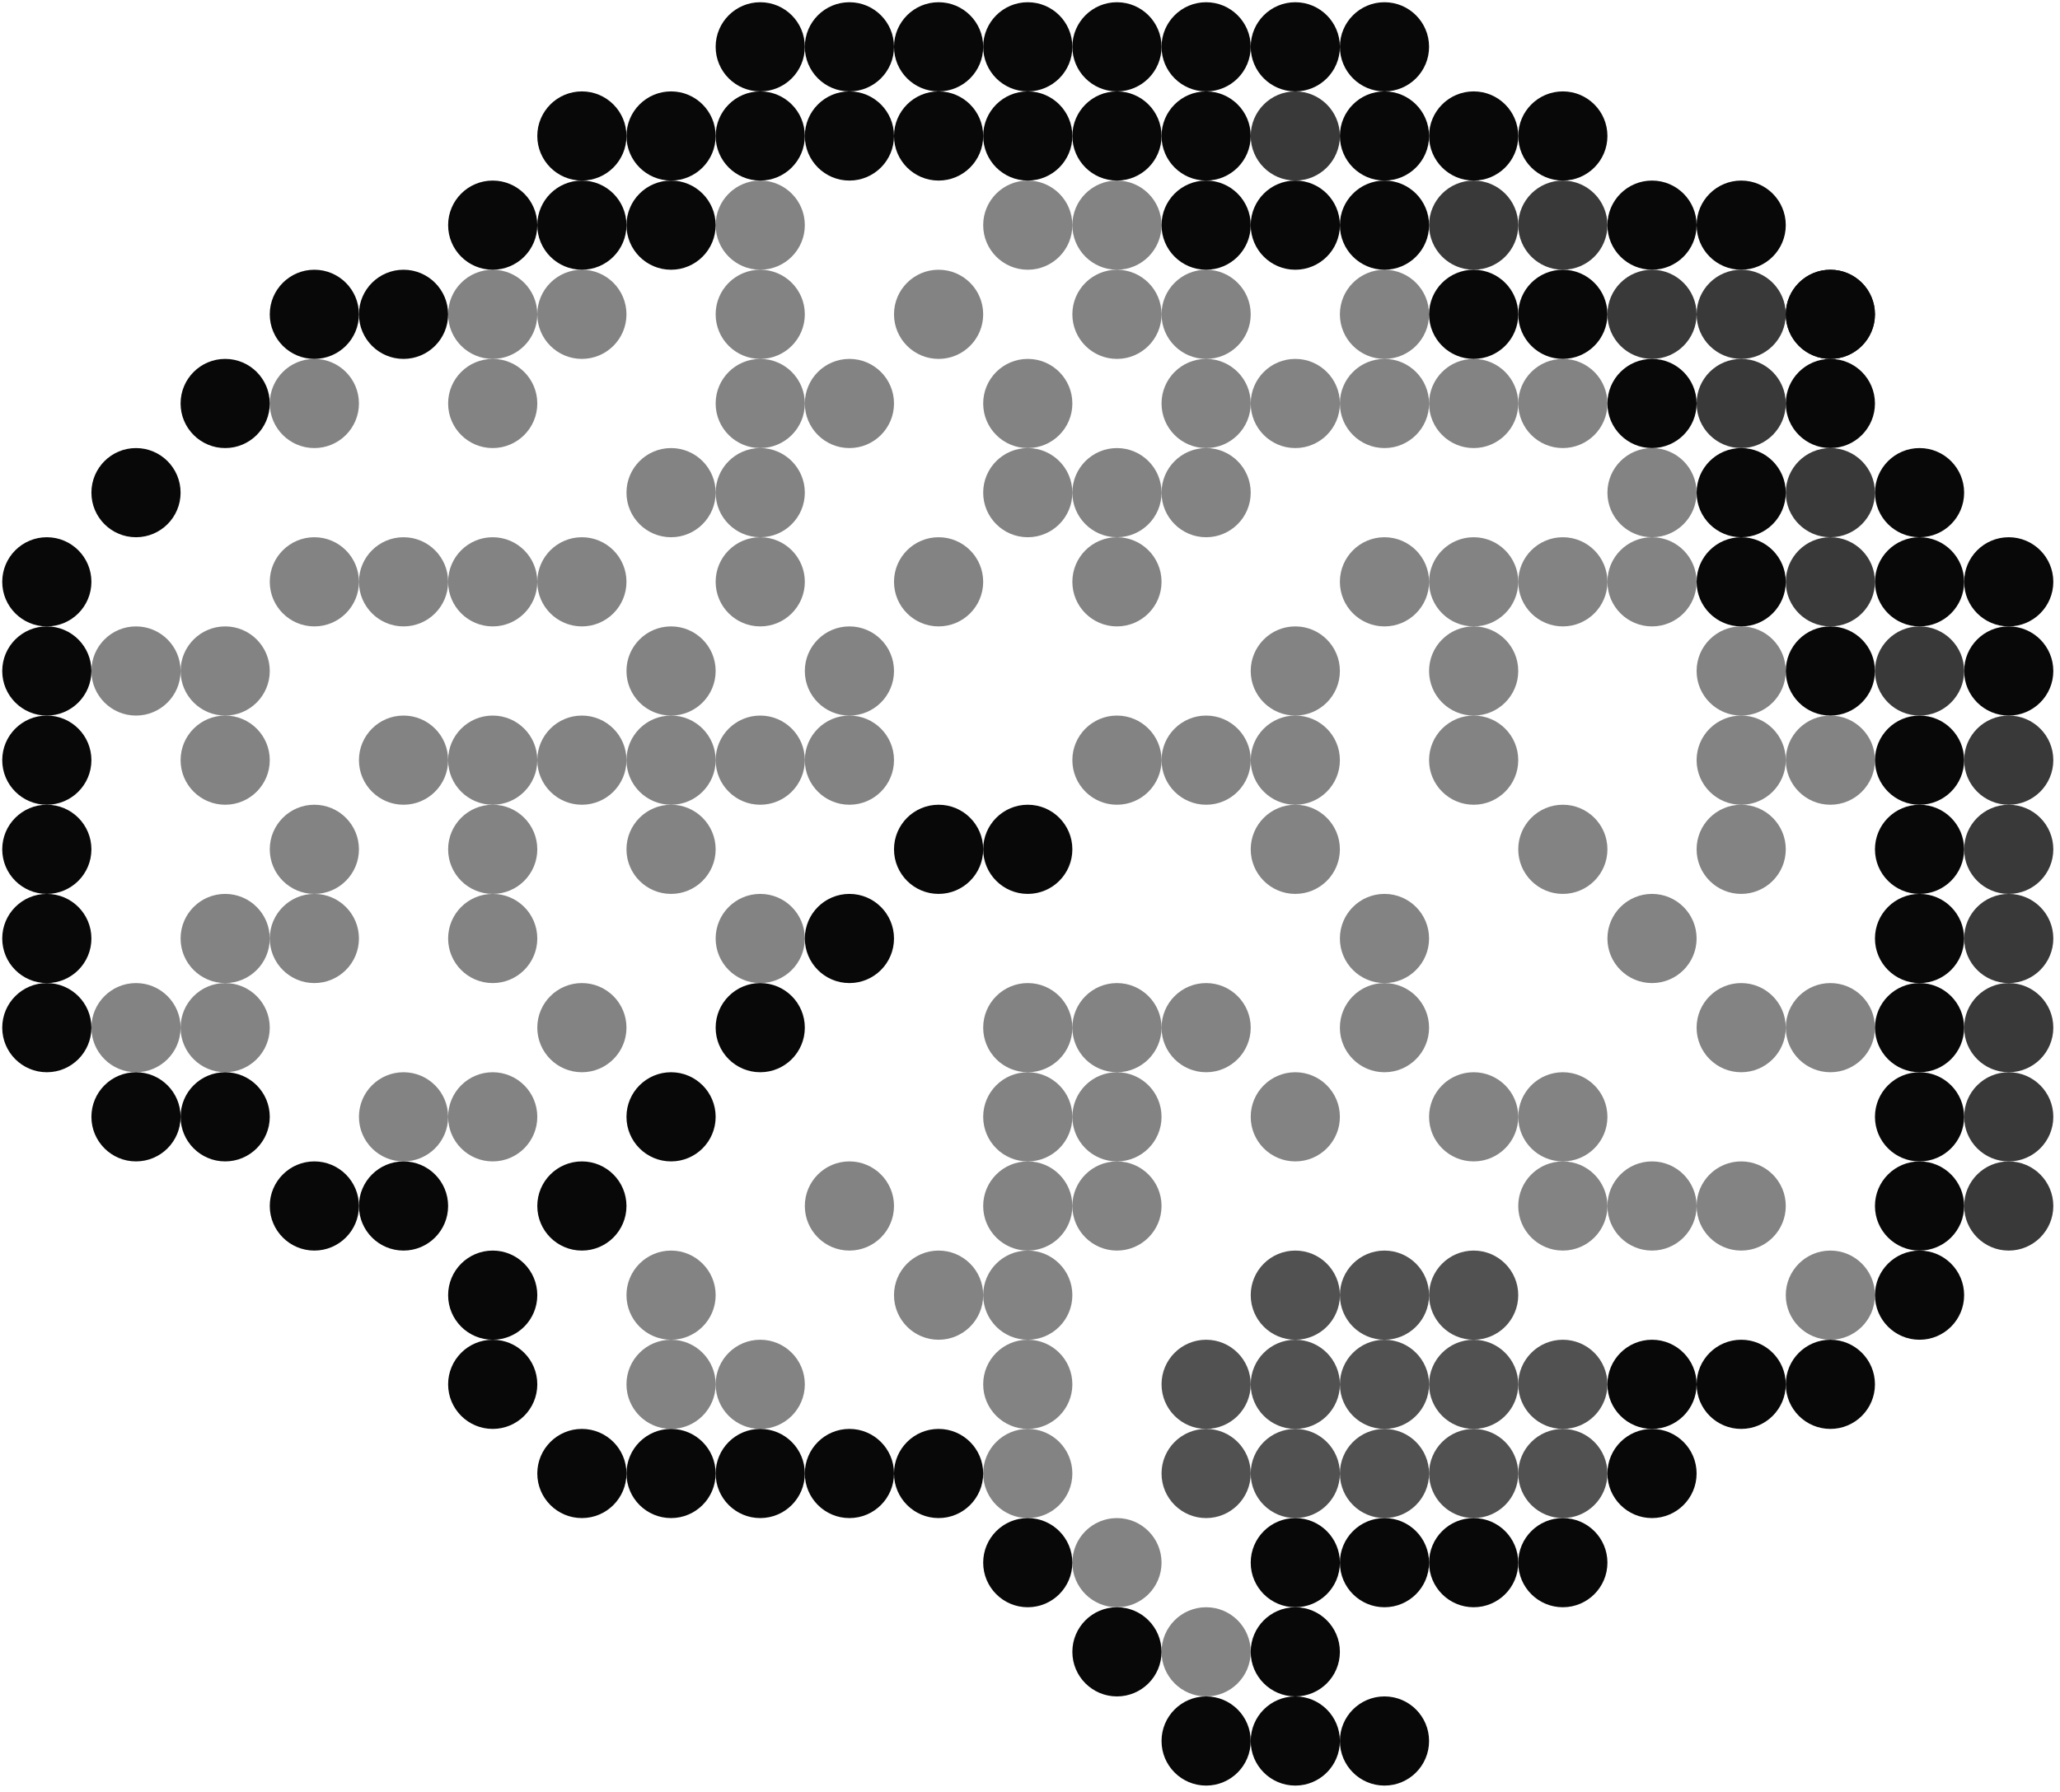 <?xml version="1.0" encoding="UTF-8"?>
<!DOCTYPE svg PUBLIC "-//W3C//DTD SVG 1.1//EN" "http://www.w3.org/Graphics/SVG/1.1/DTD/svg11.dtd">
<svg xmlns="http://www.w3.org/2000/svg" xmlns:xlink="http://www.w3.org/1999/xlink" version="1.1" width="462px" height="402px" viewBox="-0.5 -0.5 462 402" content="&lt;mxfile host=&quot;www.draw.io&quot; modified=&quot;2020-01-14T00:12:42.090Z&quot; agent=&quot;Mozilla/5.0 (Macintosh; Intel Mac OS X 10_14_6) AppleWebKit/605.1.15 (KHTML, like Gecko) Version/12.1.2 Safari/605.1.15&quot; etag=&quot;buHJrJYkVSoe40kpvfkb&quot; version=&quot;12.5.1&quot; type=&quot;device&quot;&gt;&lt;diagram id=&quot;SsqH3UBKb7xtyJ64cANV&quot; name=&quot;Page-1&quot;&gt;3Z1db9tmDIV/TS4D6Nvy7bI2xYZiWDug2FXhxkpszIkCR83Hfv3k2XIS0t0HXJ1DEgWKRHac+DFFHvLly/ckP7t+PF/Pbhfv23mzOsmS+eNJ/uNJlk2n0/7/zYWn7YUqqbYXrtbL+fZS+nzh4/LPZncx2V39upw3d6+e2LXtqlvevr540d7cNBfdq2uz9bp9eP20y3b1+rfezq4adeHjxWylr35azrvF9mpdJs/X3zXLq8Xwm9Nk98j1bHjy7sLdYjZvH15cyt+c5Gfrtu22X10/njWrDbuBy/bn3n7j0f0ftm5uuv/yA5c/vfvw9vS8+G2R3P18+vv95+V5cprl2fZ17merr7u3vPtzu6eBQf86Pe7+mx8eFsuu+Xg7u9g88tB/4P21RXe96r9L+y8vl6vVWbtq13//XJ7Um3/99btu3f7RDI/ctDeb19J//+4t3Tfrrnl8cWn3fs6b9rrp1k/9U3aP5gPsnXGl9e77h+ePasC/ePEpDddmO+O42r/yM7/+ix3C/4Wz8oyzMIdz4hlnZg1nkTvG2YeOVzizhI6zAOBs+59Ydpv33MccIN2MTrf0bKyFOZyeI1NWm7v3EZEJdO9LGWWAbh2YLt0VDMlLCLqZNdudpAC6ozlaibOg43StWeW9X9FxImQAS7PS6daRPKs5260RnhVlu1LR8ukiHC3KdmX6RQ9jNSKbZWkuvu26Tm6lo6XXCetAya1StHy600DGmtPzrWkgzaXKhnRjnQZSBZKuAdsNlI3JfMEA3UhhrDZHFxHGWPkC2+/uP96IdOm2myeBKgkyGzNANwPQHQ2nKCqm7OQ2TzxXwPPaHM5IlRhprPy45bkSU8h+Qr6xem6AK2QDHB9noL4CRZd+7w892z6NVTa/0o019SyjCnORKQ1UyVLGyqfrOe6X1vYR5KnruC81Px9noLgvNT+9421fgAhBV/ZlsLs18yxSrcraLoN8gBmBrkxfDXiGQDtkZL5lwHYDrR5KRWvAdgOtHspszADdQIpM0aV7hjyQZpDJGd92IXvmWXT5thupTmMum8gDKTKVTbC7vHPIvAIWXXpBPA/UcaSyCbrtFoE0g8qE6bZbBNIMKlfj224kzWAuqkEmcbBsl+8ZAmXCKpug0y0DRTW1NkFfVysDRTVJl99HWwaKajKb4NMd/qAIdKVmMEA3kN+VmsEA3UB+V9XI6FGtiqR3zUW1GmG7owlcWbbh4/S8O6Q0t+pbB6qPK7r01YdIU1CUK+DT9TxYorS2iF5E2oKrXAG7MFNE2oKrXAGfbqAEQXkGdkG8cL0jt5T5Fh8nQnPBcPLv/Ugiy1oTQpFGShBk3GKXXgrIvicSXXrppUgDNdAov0u33eGVI9Ll2+4A06VIqKyN+CwgO3NGw2nOs2aBNJc0Vj7dHOFZYRNT6YUtSIc9DCc9fc0D3fvySAUDxhpok6Oiy7fdQPmWGu/Lpxso31LjfemeoUCoAhZduu1GaqlXA2j5tut5XJKSYPSibKTTGPeY7NBF7FCA4aSXXiIdv6g0F91YIU3zMJx8Yw2UfimRxacbKW7JJQM+3UA769SUf7qjheyfgWUEdGOtPE/8lIWtgr5kMPFsndKVGsCZOcYp4/5+pZ6H0/PqqwxFBqwzkkgtrBkr5DRQ2L1PL6xOAzW+K2Pl03UdqCROusiHHP8JC1R8nJ7L/mpABv9mD1Q+UQMy+HQ9l/3lBDj+kh/kvFTUuEI6zhJy0BxrSAOfbqDSqRxKRvespeuD0lSgYquqMg3UgKkcLZ9uJEdrrRmgjHQylZqTxbfdQA2YasYbnW4WqJKlbJfuGbJADZhKgvFtN5JmsNZ5UUY6O0mWvejLXWWk032kIjNANwtMl15YCHW6j7W+gjLS6T5SkfE9A3jD0QSpyPi2Cz5/ZlS6UpEZoBsoqskKJL3roCxc93NJY6UnZ5ADZ2DWyccZKBtTipZ/70eq4FrrmCkL16vmUmTRcYKPQxpXZJmTAeDjkLB0+baLTW6xCQLfdrEFcWxyy6eLXUTH0uV7BqzAxXoGPt1Ai+jyHAR+p10VqCCupsby6QZa5pWz0Pl9jK73LKshsnxj9dxwr3DSrTPSrlAVt+gtHpNARUU1qZ9PN5LmkqqArmghR1CypnXz6XreM6rCGB+n57VFhZPuWSNtv5eqgN8iA9kvjqpzmWuemwZq75LZrAHbjVQrMNe07Hr7swxjdJx71RcDJ9uzVpFOo5UZgQG6kVa/rDUgVUmg1S+laPl0se1dWLrs5LZKsHUurGeg03U9Z0IlCHRXkCJEAiwj4OP0XCdU1sm/2V3XCa11bFWQOiGsj5tddq0ila7UzkQ+3UBL3bLxuKTXWiBjJlHGagCn5zYX1Z7Jv/c9F1ZVLzEb5wRSCURZJ/1mn7jOmVQoYldSJ65FvrJOPk7PG42l7+TjhJxsCCvf0UMRZLMmrNYMxJl/+bLKfj2dffplfXGRrT9/mLxpTiET3/6BpkJ3APA3acqjDFJguekwTfJJBsfRLKzRJGeYx9EUKikF1u4O0yQnmMfRrK3RJOeXR9GUExjoNHOyRDqOpoxCdJpkhXQcTRmF6DQzzzRlFGLHdMikSxhNum2SCx/H0bQW03PPuZCse/DvdM+5kCx78Gl6zoVk1YNP03MuJJtsUnYNKfecC8kOMDpNyOTEsWjKjqUMuNR2mKZn2zRHk72U8X1pAleGDtP0nKfL3UoZW71DxkzCaLIVUuk5T68KazQ95+mKJlshQYZyHqT53OxZJ+PAzekhnpa2A+DSIz4tiwfApQsAWuIEgEuPYLQ8CgCXHdCGDzciXORQiMNwsUMM6n/ZBfJ9y9J0y0UkXSi4ohJIr7aAhyCPC7eyBhe79Q5ruWydCx4wPSpcVTZk69wKu60RC5etcyHDu1FwZVGRrhawU2PG9blyTZsOFzs0ZlS4qjWI7RYmnhe+VGvQeBGs/3bdtt2Lx877t794386bzTP+Ag==&lt;/diagram&gt;&lt;/mxfile&gt;" style="background-color: rgb(255, 255, 255);"><defs/><g><ellipse cx="110" cy="50" rx="10" ry="10" fill="#080808" stroke="none" pointer-events="all"/><ellipse cx="150" cy="50" rx="10" ry="10" fill="#080808" stroke="none" pointer-events="all"/><ellipse cx="130" cy="50" rx="10" ry="10" fill="#080808" stroke="none" pointer-events="all"/><ellipse cx="70" cy="70" rx="10" ry="10" fill="#080808" stroke="none" pointer-events="all"/><ellipse cx="70" cy="90" rx="10" ry="10" fill-opacity="0.5" fill="#080808" stroke="none" pointer-events="all"/><ellipse cx="50" cy="90" rx="10" ry="10" fill="#080808" stroke="none" pointer-events="all"/><ellipse cx="90" cy="70" rx="10" ry="10" fill="#080808" stroke="none" pointer-events="all"/><ellipse cx="110" cy="70" rx="10" ry="10" fill-opacity="0.5" fill="#080808" stroke="none" pointer-events="all"/><ellipse cx="110" cy="90" rx="10" ry="10" fill-opacity="0.5" fill="#080808" stroke="none" pointer-events="all"/><ellipse cx="130" cy="70" rx="10" ry="10" fill-opacity="0.5" fill="#080808" stroke="none" pointer-events="all"/><ellipse cx="30" cy="110" rx="10" ry="10" fill="#080808" stroke="none" pointer-events="all"/><ellipse cx="10" cy="130" rx="10" ry="10" fill="#080808" stroke="none" pointer-events="all"/><ellipse cx="70" cy="130" rx="10" ry="10" fill-opacity="0.5" fill="#080808" stroke="none" pointer-events="all"/><ellipse cx="110" cy="130" rx="10" ry="10" fill-opacity="0.5" fill="#080808" stroke="none" pointer-events="all"/><ellipse cx="90" cy="130" rx="10" ry="10" fill-opacity="0.5" fill="#080808" stroke="none" pointer-events="all"/><ellipse cx="150" cy="110" rx="10" ry="10" fill-opacity="0.5" fill="#080808" stroke="none" pointer-events="all"/><ellipse cx="130" cy="130" rx="10" ry="10" fill-opacity="0.5" fill="#080808" stroke="none" pointer-events="all"/><ellipse cx="10" cy="150" rx="10" ry="10" fill="#080808" stroke="none" pointer-events="all"/><ellipse cx="30" cy="150" rx="10" ry="10" fill-opacity="0.5" fill="#080808" stroke="none" pointer-events="all"/><ellipse cx="10" cy="170" rx="10" ry="10" fill="#080808" stroke="none" pointer-events="all"/><ellipse cx="50" cy="150" rx="10" ry="10" fill-opacity="0.5" fill="#080808" stroke="none" pointer-events="all"/><ellipse cx="50" cy="170" rx="10" ry="10" fill-opacity="0.5" fill="#080808" stroke="none" pointer-events="all"/><ellipse cx="110" cy="170" rx="10" ry="10" fill-opacity="0.5" fill="#080808" stroke="none" pointer-events="all"/><ellipse cx="90" cy="170" rx="10" ry="10" fill-opacity="0.5" fill="#080808" stroke="none" pointer-events="all"/><ellipse cx="150" cy="150" rx="10" ry="10" fill-opacity="0.5" fill="#080808" stroke="none" pointer-events="all"/><ellipse cx="150" cy="170" rx="10" ry="10" fill-opacity="0.5" fill="#080808" stroke="none" pointer-events="all"/><ellipse cx="130" cy="170" rx="10" ry="10" fill-opacity="0.5" fill="#080808" stroke="none" pointer-events="all"/><ellipse cx="170" cy="30" rx="10" ry="10" fill="#080808" stroke="none" pointer-events="all"/><ellipse cx="190" cy="30" rx="10" ry="10" fill="#080808" stroke="none" pointer-events="all"/><ellipse cx="170" cy="50" rx="10" ry="10" fill-opacity="0.5" fill="#080808" stroke="none" pointer-events="all"/><ellipse cx="210" cy="30" rx="10" ry="10" fill="#080808" stroke="none" pointer-events="all"/><ellipse cx="230" cy="30" rx="10" ry="10" fill="#080808" stroke="none" pointer-events="all"/><ellipse cx="230" cy="50" rx="10" ry="10" fill-opacity="0.5" fill="#080808" stroke="none" pointer-events="all"/><ellipse cx="250" cy="30" rx="10" ry="10" fill="#080808" stroke="none" pointer-events="all"/><ellipse cx="270" cy="50" rx="10" ry="10" fill="#080808" stroke="none" pointer-events="all"/><ellipse cx="250" cy="50" rx="10" ry="10" fill-opacity="0.5" fill="#080808" stroke="none" pointer-events="all"/><ellipse cx="310" cy="50" rx="10" ry="10" fill="#080808" stroke="none" pointer-events="all"/><ellipse cx="290" cy="50" rx="10" ry="10" fill="#080808" stroke="none" pointer-events="all"/><ellipse cx="170" cy="70" rx="10" ry="10" fill-opacity="0.5" fill="#080808" stroke="none" pointer-events="all"/><ellipse cx="190" cy="90" rx="10" ry="10" fill-opacity="0.5" fill="#080808" stroke="none" pointer-events="all"/><ellipse cx="170" cy="90" rx="10" ry="10" fill-opacity="0.5" fill="#080808" stroke="none" pointer-events="all"/><ellipse cx="210" cy="70" rx="10" ry="10" fill-opacity="0.5" fill="#080808" stroke="none" pointer-events="all"/><ellipse cx="230" cy="90" rx="10" ry="10" fill-opacity="0.5" fill="#080808" stroke="none" pointer-events="all"/><ellipse cx="250" cy="70" rx="10" ry="10" fill-opacity="0.5" fill="#080808" stroke="none" pointer-events="all"/><ellipse cx="270" cy="70" rx="10" ry="10" fill-opacity="0.5" fill="#080808" stroke="none" pointer-events="all"/><ellipse cx="270" cy="90" rx="10" ry="10" fill-opacity="0.5" fill="#080808" stroke="none" pointer-events="all"/><ellipse cx="310" cy="70" rx="10" ry="10" fill-opacity="0.5" fill="#080808" stroke="none" pointer-events="all"/><ellipse cx="310" cy="90" rx="10" ry="10" fill-opacity="0.5" fill="#080808" stroke="none" pointer-events="all"/><ellipse cx="290" cy="90" rx="10" ry="10" fill-opacity="0.5" fill="#080808" stroke="none" pointer-events="all"/><ellipse cx="170" cy="110" rx="10" ry="10" fill-opacity="0.5" fill="#080808" stroke="none" pointer-events="all"/><ellipse cx="170" cy="130" rx="10" ry="10" fill-opacity="0.5" fill="#080808" stroke="none" pointer-events="all"/><ellipse cx="230" cy="110" rx="10" ry="10" fill-opacity="0.5" fill="#080808" stroke="none" pointer-events="all"/><ellipse cx="210" cy="130" rx="10" ry="10" fill-opacity="0.5" fill="#080808" stroke="none" pointer-events="all"/><ellipse cx="250" cy="110" rx="10" ry="10" fill-opacity="0.5" fill="#080808" stroke="none" pointer-events="all"/><ellipse cx="270" cy="110" rx="10" ry="10" fill-opacity="0.5" fill="#080808" stroke="none" pointer-events="all"/><ellipse cx="250" cy="130" rx="10" ry="10" fill-opacity="0.5" fill="#080808" stroke="none" pointer-events="all"/><ellipse cx="310" cy="130" rx="10" ry="10" fill-opacity="0.5" fill="#080808" stroke="none" pointer-events="all"/><ellipse cx="190" cy="150" rx="10" ry="10" fill-opacity="0.5" fill="#080808" stroke="none" pointer-events="all"/><ellipse cx="190" cy="170" rx="10" ry="10" fill-opacity="0.5" fill="#080808" stroke="none" pointer-events="all"/><ellipse cx="170" cy="170" rx="10" ry="10" fill-opacity="0.5" fill="#080808" stroke="none" pointer-events="all"/><ellipse cx="270" cy="170" rx="10" ry="10" fill-opacity="0.5" fill="#080808" stroke="none" pointer-events="all"/><ellipse cx="250" cy="170" rx="10" ry="10" fill-opacity="0.5" fill="#080808" stroke="none" pointer-events="all"/><ellipse cx="290" cy="150" rx="10" ry="10" fill-opacity="0.5" fill="#080808" stroke="none" pointer-events="all"/><ellipse cx="290" cy="170" rx="10" ry="10" fill-opacity="0.5" fill="#080808" stroke="none" pointer-events="all"/><ellipse cx="330" cy="70" rx="10" ry="10" fill="#080808" stroke="none" pointer-events="all"/><ellipse cx="350" cy="70" rx="10" ry="10" fill="#080808" stroke="none" pointer-events="all"/><ellipse cx="350" cy="90" rx="10" ry="10" fill-opacity="0.5" fill="#080808" stroke="none" pointer-events="all"/><ellipse cx="330" cy="90" rx="10" ry="10" fill-opacity="0.5" fill="#080808" stroke="none" pointer-events="all"/><ellipse cx="370" cy="90" rx="10" ry="10" fill="#080808" stroke="none" pointer-events="all"/><ellipse cx="350" cy="130" rx="10" ry="10" fill-opacity="0.5" fill="#080808" stroke="none" pointer-events="all"/><ellipse cx="330" cy="130" rx="10" ry="10" fill-opacity="0.5" fill="#080808" stroke="none" pointer-events="all"/><ellipse cx="370" cy="110" rx="10" ry="10" fill-opacity="0.5" fill="#080808" stroke="none" pointer-events="all"/><ellipse cx="390" cy="110" rx="10" ry="10" fill="#080808" stroke="none" pointer-events="all"/><ellipse cx="390" cy="130" rx="10" ry="10" fill="#080808" stroke="none" pointer-events="all"/><ellipse cx="370" cy="130" rx="10" ry="10" fill-opacity="0.5" fill="#080808" stroke="none" pointer-events="all"/><ellipse cx="330" cy="150" rx="10" ry="10" fill-opacity="0.5" fill="#080808" stroke="none" pointer-events="all"/><ellipse cx="330" cy="170" rx="10" ry="10" fill-opacity="0.5" fill="#080808" stroke="none" pointer-events="all"/><ellipse cx="390" cy="150" rx="10" ry="10" fill-opacity="0.5" fill="#080808" stroke="none" pointer-events="all"/><ellipse cx="390" cy="170" rx="10" ry="10" fill-opacity="0.5" fill="#080808" stroke="none" pointer-events="all"/><ellipse cx="410" cy="150" rx="10" ry="10" fill="#080808" stroke="none" pointer-events="all"/><ellipse cx="430" cy="170" rx="10" ry="10" fill="#080808" stroke="none" pointer-events="all"/><ellipse cx="410" cy="170" rx="10" ry="10" fill-opacity="0.5" fill="#080808" stroke="none" pointer-events="all"/><ellipse cx="10" cy="190" rx="10" ry="10" fill="#080808" stroke="none" pointer-events="all"/><ellipse cx="10" cy="210" rx="10" ry="10" fill="#080808" stroke="none" pointer-events="all"/><ellipse cx="70" cy="190" rx="10" ry="10" fill-opacity="0.5" fill="#080808" stroke="none" pointer-events="all"/><ellipse cx="70" cy="210" rx="10" ry="10" fill-opacity="0.5" fill="#080808" stroke="none" pointer-events="all"/><ellipse cx="50" cy="210" rx="10" ry="10" fill-opacity="0.5" fill="#080808" stroke="none" pointer-events="all"/><ellipse cx="110" cy="190" rx="10" ry="10" fill-opacity="0.5" fill="#080808" stroke="none" pointer-events="all"/><ellipse cx="110" cy="210" rx="10" ry="10" fill-opacity="0.5" fill="#080808" stroke="none" pointer-events="all"/><ellipse cx="150" cy="190" rx="10" ry="10" fill-opacity="0.5" fill="#080808" stroke="none" pointer-events="all"/><ellipse cx="10" cy="230" rx="10" ry="10" fill="#080808" stroke="none" pointer-events="all"/><ellipse cx="30" cy="230" rx="10" ry="10" fill-opacity="0.5" fill="#080808" stroke="none" pointer-events="all"/><ellipse cx="30" cy="250" rx="10" ry="10" fill="#080808" stroke="none" pointer-events="all"/><ellipse cx="50" cy="230" rx="10" ry="10" fill-opacity="0.5" fill="#080808" stroke="none" pointer-events="all"/><ellipse cx="50" cy="250" rx="10" ry="10" fill="#080808" stroke="none" pointer-events="all"/><ellipse cx="110" cy="250" rx="10" ry="10" fill-opacity="0.5" fill="#080808" stroke="none" pointer-events="all"/><ellipse cx="90" cy="250" rx="10" ry="10" fill-opacity="0.5" fill="#080808" stroke="none" pointer-events="all"/><ellipse cx="130" cy="230" rx="10" ry="10" fill-opacity="0.5" fill="#080808" stroke="none" pointer-events="all"/><ellipse cx="150" cy="250" rx="10" ry="10" fill="#080808" stroke="none" pointer-events="all"/><ellipse cx="70" cy="270" rx="10" ry="10" fill="#080808" stroke="none" pointer-events="all"/><ellipse cx="90" cy="270" rx="10" ry="10" fill="#080808" stroke="none" pointer-events="all"/><ellipse cx="110" cy="290" rx="10" ry="10" fill="#080808" stroke="none" pointer-events="all"/><ellipse cx="130" cy="270" rx="10" ry="10" fill="#080808" stroke="none" pointer-events="all"/><ellipse cx="150" cy="290" rx="10" ry="10" fill-opacity="0.5" fill="#080808" stroke="none" pointer-events="all"/><ellipse cx="110" cy="310" rx="10" ry="10" fill="#080808" stroke="none" pointer-events="all"/><ellipse cx="150" cy="310" rx="10" ry="10" fill-opacity="0.5" fill="#080808" stroke="none" pointer-events="all"/><ellipse cx="150" cy="330" rx="10" ry="10" fill="#080808" stroke="none" pointer-events="all"/><ellipse cx="130" cy="330" rx="10" ry="10" fill="#080808" stroke="none" pointer-events="all"/><ellipse cx="190" cy="210" rx="10" ry="10" fill="#080808" stroke="none" pointer-events="all"/><ellipse cx="170" cy="210" rx="10" ry="10" fill-opacity="0.5" fill="#080808" stroke="none" pointer-events="all"/><ellipse cx="210" cy="190" rx="10" ry="10" fill="#080808" stroke="none" pointer-events="all"/><ellipse cx="230" cy="190" rx="10" ry="10" fill="#080808" stroke="none" pointer-events="all"/><ellipse cx="290" cy="190" rx="10" ry="10" fill-opacity="0.5" fill="#080808" stroke="none" pointer-events="all"/><ellipse cx="310" cy="210" rx="10" ry="10" fill-opacity="0.5" fill="#080808" stroke="none" pointer-events="all"/><ellipse cx="170" cy="230" rx="10" ry="10" fill="#080808" stroke="none" pointer-events="all"/><ellipse cx="230" cy="230" rx="10" ry="10" fill-opacity="0.5" fill="#080808" stroke="none" pointer-events="all"/><ellipse cx="230" cy="250" rx="10" ry="10" fill-opacity="0.5" fill="#080808" stroke="none" pointer-events="all"/><ellipse cx="250" cy="230" rx="10" ry="10" fill-opacity="0.5" fill="#080808" stroke="none" pointer-events="all"/><ellipse cx="270" cy="230" rx="10" ry="10" fill-opacity="0.5" fill="#080808" stroke="none" pointer-events="all"/><ellipse cx="250" cy="250" rx="10" ry="10" fill-opacity="0.5" fill="#080808" stroke="none" pointer-events="all"/><ellipse cx="310" cy="230" rx="10" ry="10" fill-opacity="0.5" fill="#080808" stroke="none" pointer-events="all"/><ellipse cx="290" cy="250" rx="10" ry="10" fill-opacity="0.5" fill="#080808" stroke="none" pointer-events="all"/><ellipse cx="190" cy="270" rx="10" ry="10" fill-opacity="0.5" fill="#080808" stroke="none" pointer-events="all"/><ellipse cx="230" cy="270" rx="10" ry="10" fill-opacity="0.5" fill="#080808" stroke="none" pointer-events="all"/><ellipse cx="230" cy="290" rx="10" ry="10" fill-opacity="0.5" fill="#080808" stroke="none" pointer-events="all"/><ellipse cx="210" cy="290" rx="10" ry="10" fill-opacity="0.5" fill="#080808" stroke="none" pointer-events="all"/><ellipse cx="250" cy="270" rx="10" ry="10" fill-opacity="0.5" fill="#080808" stroke="none" pointer-events="all"/><ellipse cx="310" cy="290" rx="10" ry="10" fill-opacity="0.7" fill="#080808" stroke="none" pointer-events="all"/><ellipse cx="290" cy="290" rx="10" ry="10" fill-opacity="0.7" fill="#080808" stroke="none" pointer-events="all"/><ellipse cx="170" cy="310" rx="10" ry="10" fill-opacity="0.5" fill="#080808" stroke="none" pointer-events="all"/><ellipse cx="190" cy="330" rx="10" ry="10" fill="#080808" stroke="none" pointer-events="all"/><ellipse cx="170" cy="330" rx="10" ry="10" fill="#080808" stroke="none" pointer-events="all"/><ellipse cx="230" cy="310" rx="10" ry="10" fill-opacity="0.5" fill="#080808" stroke="none" pointer-events="all"/><ellipse cx="230" cy="330" rx="10" ry="10" fill-opacity="0.5" fill="#080808" stroke="none" pointer-events="all"/><ellipse cx="210" cy="330" rx="10" ry="10" fill="#080808" stroke="none" pointer-events="all"/><ellipse cx="270" cy="310" rx="10" ry="10" fill-opacity="0.7" fill="#080808" stroke="none" pointer-events="all"/><ellipse cx="270" cy="330" rx="10" ry="10" fill-opacity="0.7" fill="#080808" stroke="none" pointer-events="all"/><ellipse cx="290" cy="310" rx="10" ry="10" fill-opacity="0.7" fill="#080808" stroke="none" pointer-events="all"/><ellipse cx="310" cy="310" rx="10" ry="10" fill-opacity="0.7" fill="#080808" stroke="none" pointer-events="all"/><ellipse cx="310" cy="330" rx="10" ry="10" fill-opacity="0.7" fill="#080808" stroke="none" pointer-events="all"/><ellipse cx="290" cy="330" rx="10" ry="10" fill-opacity="0.7" fill="#080808" stroke="none" pointer-events="all"/><ellipse cx="350" cy="190" rx="10" ry="10" fill-opacity="0.5" fill="#080808" stroke="none" pointer-events="all"/><ellipse cx="390" cy="190" rx="10" ry="10" fill-opacity="0.5" fill="#080808" stroke="none" pointer-events="all"/><ellipse cx="370" cy="210" rx="10" ry="10" fill-opacity="0.5" fill="#080808" stroke="none" pointer-events="all"/><ellipse cx="430" cy="190" rx="10" ry="10" fill="#080808" stroke="none" pointer-events="all"/><ellipse cx="430" cy="210" rx="10" ry="10" fill="#080808" stroke="none" pointer-events="all"/><ellipse cx="350" cy="250" rx="10" ry="10" fill-opacity="0.5" fill="#080808" stroke="none" pointer-events="all"/><ellipse cx="330" cy="250" rx="10" ry="10" fill-opacity="0.5" fill="#080808" stroke="none" pointer-events="all"/><ellipse cx="390" cy="230" rx="10" ry="10" fill-opacity="0.5" fill="#080808" stroke="none" pointer-events="all"/><ellipse cx="410" cy="230" rx="10" ry="10" fill-opacity="0.5" fill="#080808" stroke="none" pointer-events="all"/><ellipse cx="430" cy="230" rx="10" ry="10" fill="#080808" stroke="none" pointer-events="all"/><ellipse cx="430" cy="250" rx="10" ry="10" fill="#080808" stroke="none" pointer-events="all"/><ellipse cx="350" cy="270" rx="10" ry="10" fill-opacity="0.5" fill="#080808" stroke="none" pointer-events="all"/><ellipse cx="330" cy="290" rx="10" ry="10" fill-opacity="0.7" fill="#080808" stroke="none" pointer-events="all"/><ellipse cx="370" cy="270" rx="10" ry="10" fill-opacity="0.5" fill="#080808" stroke="none" pointer-events="all"/><ellipse cx="390" cy="270" rx="10" ry="10" fill-opacity="0.5" fill="#080808" stroke="none" pointer-events="all"/><ellipse cx="430" cy="270" rx="10" ry="10" fill="#080808" stroke="none" pointer-events="all"/><ellipse cx="430" cy="290" rx="10" ry="10" fill="#080808" stroke="none" pointer-events="all"/><ellipse cx="410" cy="290" rx="10" ry="10" fill-opacity="0.5" fill="#080808" stroke="none" pointer-events="all"/><ellipse cx="330" cy="310" rx="10" ry="10" fill-opacity="0.7" fill="#080808" stroke="none" pointer-events="all"/><ellipse cx="350" cy="310" rx="10" ry="10" fill-opacity="0.7" fill="#080808" stroke="none" pointer-events="all"/><ellipse cx="350" cy="330" rx="10" ry="10" fill-opacity="0.7" fill="#080808" stroke="none" pointer-events="all"/><ellipse cx="330" cy="330" rx="10" ry="10" fill-opacity="0.7" fill="#080808" stroke="none" pointer-events="all"/><ellipse cx="370" cy="310" rx="10" ry="10" fill="#080808" stroke="none" pointer-events="all"/><ellipse cx="390" cy="310" rx="10" ry="10" fill="#080808" stroke="none" pointer-events="all"/><ellipse cx="370" cy="330" rx="10" ry="10" fill="#080808" stroke="none" pointer-events="all"/><ellipse cx="410" cy="310" rx="10" ry="10" fill="#080808" stroke="none" pointer-events="all"/><ellipse cx="230" cy="350" rx="10" ry="10" fill="#080808" stroke="none" pointer-events="all"/><ellipse cx="250" cy="350" rx="10" ry="10" fill-opacity="0.5" fill="#080808" stroke="none" pointer-events="all"/><ellipse cx="270" cy="370" rx="10" ry="10" fill-opacity="0.5" fill="#080808" stroke="none" pointer-events="all"/><ellipse cx="250" cy="370" rx="10" ry="10" fill="#080808" stroke="none" pointer-events="all"/><ellipse cx="290" cy="350" rx="10" ry="10" fill="#080808" stroke="none" pointer-events="all"/><ellipse cx="310" cy="350" rx="10" ry="10" fill="#080808" stroke="none" pointer-events="all"/><ellipse cx="290" cy="370" rx="10" ry="10" fill="#080808" stroke="none" pointer-events="all"/><ellipse cx="270" cy="390" rx="10" ry="10" fill="#080808" stroke="none" pointer-events="all"/><ellipse cx="290" cy="390" rx="10" ry="10" fill="#080808" stroke="none" pointer-events="all"/><ellipse cx="310" cy="390" rx="10" ry="10" fill="#080808" stroke="none" pointer-events="all"/><ellipse cx="330" cy="350" rx="10" ry="10" fill="#080808" stroke="none" pointer-events="all"/><ellipse cx="350" cy="350" rx="10" ry="10" fill="#080808" stroke="none" pointer-events="all"/><ellipse cx="130" cy="30" rx="10" ry="10" fill="#080808" stroke="none" pointer-events="all"/><ellipse cx="150" cy="30" rx="10" ry="10" fill="#080808" stroke="none" pointer-events="all"/><ellipse cx="170" cy="10" rx="10" ry="10" fill="#080808" stroke="none" pointer-events="all"/><ellipse cx="190" cy="10" rx="10" ry="10" fill="#080808" stroke="none" pointer-events="all"/><ellipse cx="210" cy="10" rx="10" ry="10" fill="#080808" stroke="none" pointer-events="all"/><ellipse cx="230" cy="10" rx="10" ry="10" fill="#080808" stroke="none" pointer-events="all"/><ellipse cx="250" cy="10" rx="10" ry="10" fill="#080808" stroke="none" pointer-events="all"/><ellipse cx="270" cy="30" rx="10" ry="10" fill="#080808" stroke="none" pointer-events="all"/><ellipse cx="270" cy="10" rx="10" ry="10" fill="#080808" stroke="none" pointer-events="all"/><ellipse cx="290" cy="10" rx="10" ry="10" fill="#080808" stroke="none" pointer-events="all"/><ellipse cx="310" cy="30" rx="10" ry="10" fill="#080808" stroke="none" pointer-events="all"/><ellipse cx="330" cy="30" rx="10" ry="10" fill="#080808" stroke="none" pointer-events="all"/><ellipse cx="350" cy="30" rx="10" ry="10" fill="#080808" stroke="none" pointer-events="all"/><ellipse cx="370" cy="50" rx="10" ry="10" fill="#080808" stroke="none" pointer-events="all"/><ellipse cx="390" cy="50" rx="10" ry="10" fill="#080808" stroke="none" pointer-events="all"/><ellipse cx="410" cy="70" rx="10" ry="10" fill="#080808" stroke="none" pointer-events="all"/><ellipse cx="410" cy="70" rx="10" ry="10" fill="#080808" stroke="none" pointer-events="all"/><ellipse cx="410" cy="90" rx="10" ry="10" fill="#080808" stroke="none" pointer-events="all"/><ellipse cx="430" cy="110" rx="10" ry="10" fill="#080808" stroke="none" pointer-events="all"/><ellipse cx="430" cy="130" rx="10" ry="10" fill="#080808" stroke="none" pointer-events="all"/><ellipse cx="450" cy="130" rx="10" ry="10" fill="#080808" stroke="none" pointer-events="all"/><ellipse cx="450" cy="150" rx="10" ry="10" fill="#080808" stroke="none" pointer-events="all"/><ellipse cx="450" cy="170" rx="10" ry="10" fill-opacity="0.8" fill="#080808" stroke="none" pointer-events="all"/><ellipse cx="450" cy="190" rx="10" ry="10" fill-opacity="0.8" fill="#080808" stroke="none" pointer-events="all"/><ellipse cx="450" cy="210" rx="10" ry="10" fill-opacity="0.8" fill="#080808" stroke="none" pointer-events="all"/><ellipse cx="450" cy="230" rx="10" ry="10" fill-opacity="0.8" fill="#080808" stroke="none" pointer-events="all"/><ellipse cx="450" cy="250" rx="10" ry="10" fill-opacity="0.8" fill="#080808" stroke="none" pointer-events="all"/><ellipse cx="450" cy="270" rx="10" ry="10" fill-opacity="0.8" fill="#080808" stroke="none" pointer-events="all"/><ellipse cx="330" cy="50" rx="10" ry="10" fill-opacity="0.8" fill="#080808" stroke="none" pointer-events="all"/><ellipse cx="390" cy="70" rx="10" ry="10" fill-opacity="0.8" fill="#080808" stroke="none" pointer-events="all"/><ellipse cx="370" cy="70" rx="10" ry="10" fill-opacity="0.8" fill="#080808" stroke="none" pointer-events="all"/><ellipse cx="390" cy="90" rx="10" ry="10" fill-opacity="0.8" fill="#080808" stroke="none" pointer-events="all"/><ellipse cx="410" cy="110" rx="10" ry="10" fill-opacity="0.8" fill="#080808" stroke="none" pointer-events="all"/><ellipse cx="410" cy="130" rx="10" ry="10" fill-opacity="0.8" fill="#080808" stroke="none" pointer-events="all"/><ellipse cx="430" cy="150" rx="10" ry="10" fill-opacity="0.8" fill="#080808" stroke="none" pointer-events="all"/><ellipse cx="350" cy="50" rx="10" ry="10" fill-opacity="0.8" fill="#080808" stroke="none" pointer-events="all"/><ellipse cx="290" cy="30" rx="10" ry="10" fill-opacity="0.8" fill="#080808" stroke="none" pointer-events="all"/><ellipse cx="310" cy="10" rx="10" ry="10" fill="#080808" stroke="none" pointer-events="all"/></g></svg>